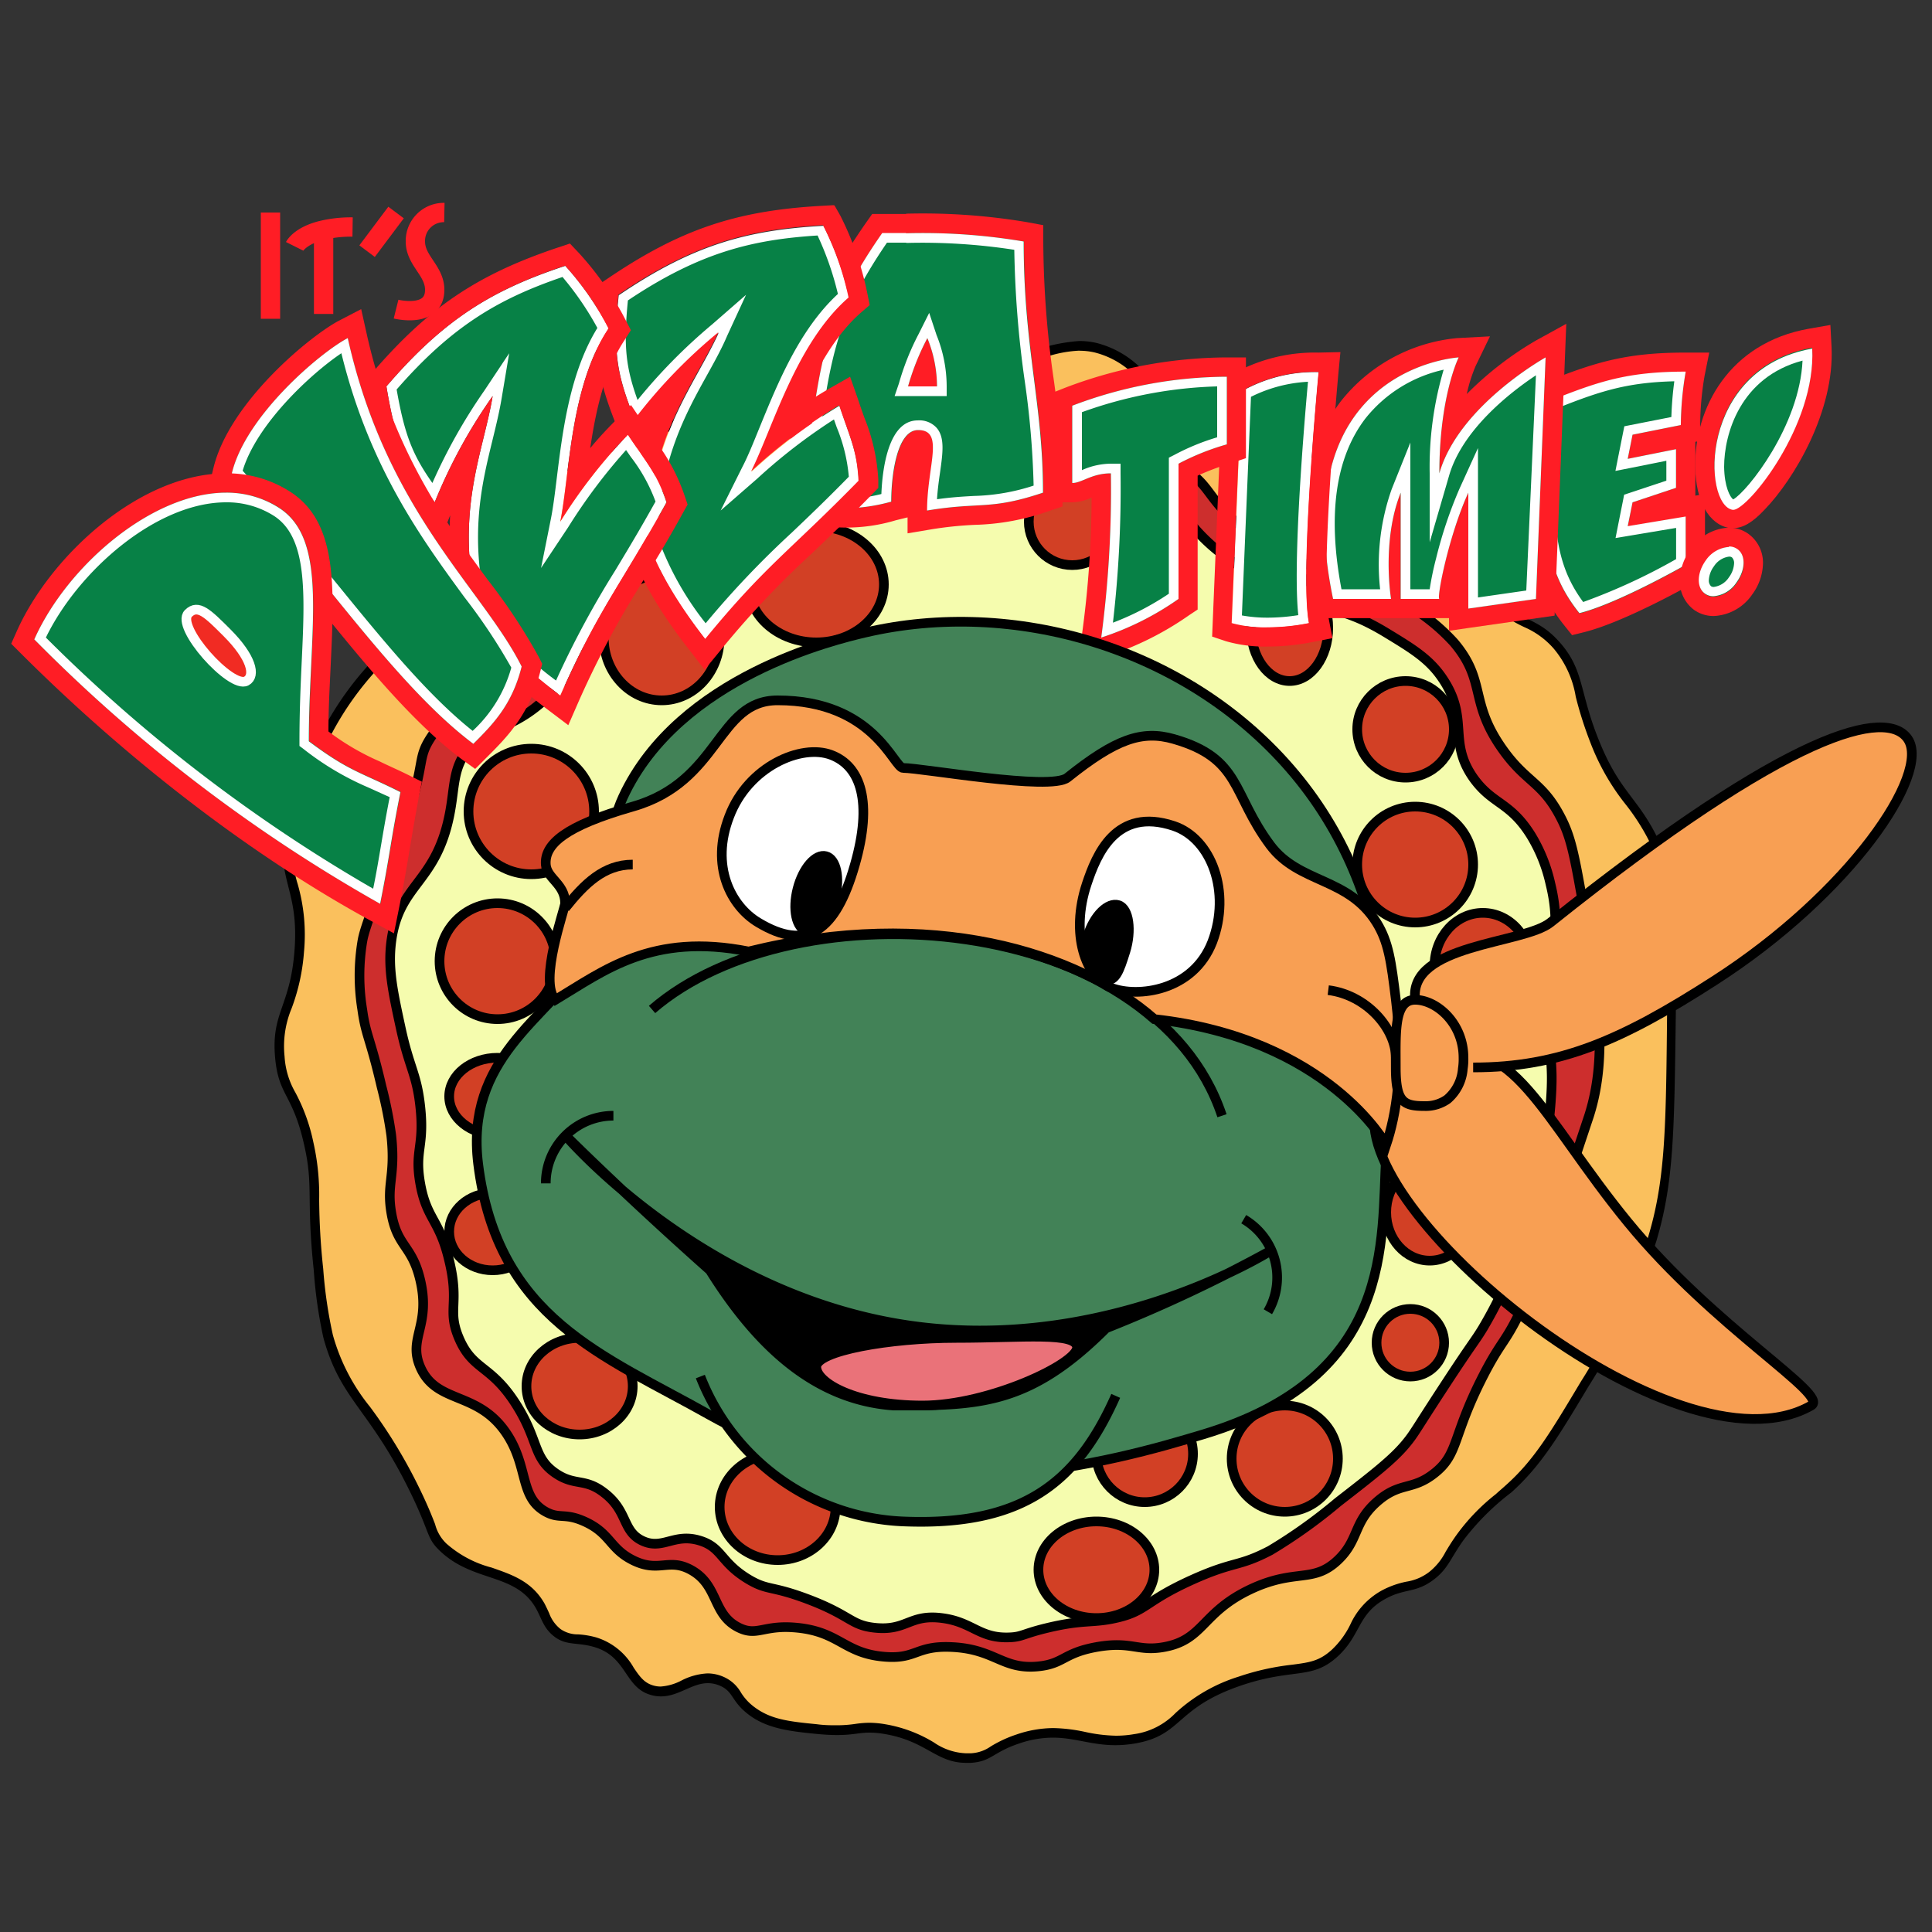 <svg xmlns="http://www.w3.org/2000/svg" viewBox="0 0 200 200"><rect x="0" y="0" width="200" height="200" fill="#333333" stroke="none"/><defs><style>.cls-1{fill:#fac05d;}.cls-2{fill:#cd2e2d;stroke:#020202;}.cls-10,.cls-11,.cls-12,.cls-13,.cls-14,.cls-15,.cls-2,.cls-3,.cls-4,.cls-8,.cls-9{stroke-miterlimit:10;}.cls-3{fill:#f5fcae;}.cls-10,.cls-11,.cls-12,.cls-13,.cls-14,.cls-15,.cls-3,.cls-4{stroke:#000;}.cls-4{fill:#d24025;}.cls-5{fill:#078146;}.cls-6{fill:#ff1d25;}.cls-15,.cls-7{fill:#fff;}.cls-8{fill:#f12b23;stroke:#fff;}.cls-11,.cls-9{fill:none;}.cls-9{stroke:#ff1d25;stroke-width:2px;}.cls-10{fill:#428257;}.cls-13{fill:#ea7279;}.cls-14{fill:#f89f53;}</style></defs><title>Artboard 1</title><g id="pizza"><path class="cls-1" d="M100,182a6.73,6.73,0,0,1-3.56-1.18,13.6,13.6,0,0,0-4.9-1.83,9.54,9.54,0,0,0-1.56-.14,10,10,0,0,0-1.37.11,13.9,13.9,0,0,1-2,.14c-.63,0-1.32,0-2.13-.12-3-.29-5-.54-6.75-1.9a5.92,5.92,0,0,1-1.49-1.62A3.31,3.31,0,0,0,74.69,174a3.59,3.59,0,0,0-1.4-.29,6.18,6.18,0,0,0-2.51.7,5.81,5.81,0,0,1-2.35.67,3.25,3.25,0,0,1-.82-.1A4.1,4.1,0,0,1,65.23,173,6.24,6.24,0,0,0,61.64,170a8.43,8.43,0,0,0-1.79-.3,3.59,3.59,0,0,1-2.06-.63,4.19,4.19,0,0,1-1.4-1.92c-.14-.3-.28-.61-.46-.92-1.23-2.17-3.15-2.81-5.19-3.5a11.8,11.8,0,0,1-4.9-2.61A4.69,4.69,0,0,1,44.57,158c-.31-.81-.74-1.91-1.62-3.71A52.24,52.24,0,0,0,37.9,146,21.11,21.11,0,0,1,34,138.37a47.35,47.35,0,0,1-1-6.91,71.5,71.5,0,0,1-.42-7.26,24.39,24.39,0,0,0-.59-5.81,18.71,18.71,0,0,0-1.82-5,9,9,0,0,1-1.17-3.9,10.63,10.63,0,0,1,.75-5.19A20.52,20.52,0,0,0,31,98.54a18.51,18.51,0,0,0-.64-6.84A12.88,12.88,0,0,1,30,85.58c.64-4,2.32-6.94,3.94-9.83a31.81,31.81,0,0,1,4.92-6.9,21.38,21.38,0,0,1,4.81-3.78,27.1,27.1,0,0,0,3.15-2.18,15.91,15.91,0,0,0,5-6.89,19,19,0,0,1,3.06-5.17C57,48.31,63.64,46.06,75.66,42c9.43-3.21,14.63-5,17.76-5a39.19,39.19,0,0,1,4.79.38,30.09,30.09,0,0,0,3.76.31,16.1,16.1,0,0,0,4.67-.7l1.06-.33a13,13,0,0,1,4-.84,7.43,7.43,0,0,1,1.64.18,9.4,9.4,0,0,1,4.75,2.86l.05.06.07,0a128.25,128.25,0,0,0,15.06,7c2.31.9,4.26,1.58,6,2.18,4.88,1.7,7.57,2.63,9.8,5.66A15.84,15.84,0,0,1,150.87,57a13.67,13.67,0,0,0,3.29,4.87A13.91,13.91,0,0,0,158,64.52a9,9,0,0,1,3.14,2.31A10.75,10.75,0,0,1,163.54,72a38.24,38.24,0,0,0,1.5,4.7,23.45,23.45,0,0,0,3.57,6.25,23.22,23.22,0,0,1,2.45,3.79c2.07,4.08,2.09,9,1.95,19.77s-.22,16-2,21.86a63.44,63.44,0,0,1-7,14.89c-3.27,5.48-4.91,8.23-7.9,10.88-.35.31-.7.6-1.05.9a20.58,20.58,0,0,0-4,4.19c-.46.65-.79,1.19-1.07,1.66a6.88,6.88,0,0,1-1.82,2.23,5.63,5.63,0,0,1-2.53,1.11,8.81,8.81,0,0,0-2.4.85,7.1,7.1,0,0,0-3.11,3.36,9.49,9.49,0,0,1-2,2.71c-1.43,1.3-2.61,1.46-4.39,1.69a25.59,25.59,0,0,0-5.43,1.2,16.72,16.72,0,0,0-6.39,3.68,7.89,7.89,0,0,1-4.53,2.3,11.54,11.54,0,0,1-2,.17,16.79,16.79,0,0,1-3.28-.39,16.56,16.56,0,0,0-3.2-.39,11.41,11.41,0,0,0-3.65.63,12.32,12.32,0,0,0-2.58,1.2,4.39,4.39,0,0,1-2.29.78Z"/><path d="M111.76,36.31h0a6.94,6.94,0,0,1,1.53.17,8.92,8.92,0,0,1,4.49,2.71l.11.11.14.07a128.66,128.66,0,0,0,15.12,7.05c2.32.9,4.27,1.58,6,2.18,4.94,1.72,7.42,2.58,9.56,5.48a15.2,15.2,0,0,1,1.72,3.1,14.09,14.09,0,0,0,3.39,5,14.34,14.34,0,0,0,4,2.75,8.52,8.52,0,0,1,3,2.19,10.36,10.36,0,0,1,2.3,5,39.17,39.17,0,0,0,1.52,4.76,23.88,23.88,0,0,0,3.63,6.37,22.82,22.82,0,0,1,2.4,3.72c2,4,2,8.86,1.89,19.53s-.22,15.94-2,21.73a63.05,63.05,0,0,1-6.9,14.78c-3.25,5.43-4.88,8.16-7.81,10.77-.34.31-.69.6-1,.89a21,21,0,0,0-4.11,4.28c-.47.66-.8,1.21-1.09,1.69a6.41,6.41,0,0,1-1.7,2.09,5.15,5.15,0,0,1-2.34,1,9.21,9.21,0,0,0-2.52.89,7.61,7.61,0,0,0-3.31,3.56,9,9,0,0,1-1.89,2.58c-1.31,1.2-2.31,1.33-4.12,1.57a26,26,0,0,0-5.53,1.23,17.13,17.13,0,0,0-6.56,3.78,7.39,7.39,0,0,1-4.29,2.18,11.08,11.08,0,0,1-1.87.16,16.19,16.19,0,0,1-3.18-.39,16.94,16.94,0,0,0-3.29-.4,11.9,11.9,0,0,0-3.81.66,12.79,12.79,0,0,0-2.68,1.24,3.9,3.9,0,0,1-2.07.71H100a6.25,6.25,0,0,1-3.32-1.12,14.23,14.23,0,0,0-5.06-1.89,10,10,0,0,0-1.64-.15,10.43,10.43,0,0,0-1.44.12,13.24,13.24,0,0,1-1.9.14c-.61,0-1.29,0-2.09-.11-3-.29-4.8-.52-6.49-1.8a5.43,5.43,0,0,1-1.37-1.5,3.82,3.82,0,0,0-1.85-1.63,4.13,4.13,0,0,0-1.59-.33,6.57,6.57,0,0,0-2.71.74,5.44,5.44,0,0,1-2.15.62,2.77,2.77,0,0,1-.69-.09c-1-.26-1.47-.93-2.1-1.86a6.74,6.74,0,0,0-3.86-3.13,8.84,8.84,0,0,0-1.89-.32,3.11,3.11,0,0,1-1.81-.54A3.69,3.69,0,0,1,56.85,167c-.14-.31-.29-.63-.48-1-1.33-2.34-3.43-3-5.46-3.72a11.41,11.41,0,0,1-4.71-2.5,4.23,4.23,0,0,1-1.16-2c-.3-.77-.75-1.93-1.64-3.75a52.69,52.69,0,0,0-5.1-8.4,20.45,20.45,0,0,1-3.84-7.43,47.26,47.26,0,0,1-1-6.84,70.92,70.92,0,0,1-.42-7.2,24.8,24.8,0,0,0-.6-5.91,19.15,19.15,0,0,0-1.86-5.15,8.46,8.46,0,0,1-1.12-3.72,10.22,10.22,0,0,1,.73-5,21,21,0,0,0,1.28-5.85,18.94,18.94,0,0,0-.65-7,12.46,12.46,0,0,1-.36-5.92c.62-3.86,2.28-6.81,3.88-9.67a31.4,31.4,0,0,1,4.85-6.8,21,21,0,0,1,4.71-3.7,27.52,27.52,0,0,0,3.2-2.22,16.53,16.53,0,0,0,5.14-7.08,18.62,18.62,0,0,1,3-5c2.05-2.41,9-4.78,20.56-8.7,9.07-3.09,14.55-4.95,17.6-4.95h.07a38.61,38.61,0,0,1,4.66.37,30.49,30.49,0,0,0,3.82.31,16.58,16.58,0,0,0,4.81-.72l1.08-.34a12.57,12.57,0,0,1,3.9-.81m0-1a17.94,17.94,0,0,0-5.26,1.19,15.57,15.57,0,0,1-4.53.68c-2.64,0-5-.65-8.47-.68h-.08c-3.15,0-8.14,1.68-17.92,5-12.51,4.25-18.81,6.43-21,9-3.87,4.54-2.81,7.75-8,12-2.89,2.36-4.78,2.65-8,6a32.18,32.18,0,0,0-5,7,29.31,29.31,0,0,0-4,10c-.93,5.8,1.52,6.41,1,13-.46,5.76-2.42,6.33-2,11,.36,4,1.8,3.68,3,9,1,4.37.2,5.46,1,13a47.54,47.54,0,0,0,1,7c1.77,6.48,4.76,7.3,9,16,2.09,4.3,1.65,4.68,3,6,3.47,3.38,7.88,2.28,10,6,.61,1.08.79,2.13,2,3s2.34.51,4,1c3.49,1,3.13,4.27,6,5a3.78,3.78,0,0,0,.94.12c1.84,0,3.19-1.37,4.86-1.37a3.1,3.1,0,0,1,1.21.25c1.47.61,1.16,1.6,3,3s4.09,1.72,7,2c.9.09,1.6.12,2.18.12,1.63,0,2.26-.25,3.34-.25a9.08,9.08,0,0,1,1.48.13c4.42.72,5.38,3,8.54,3l.46,0c2.15-.14,2.26-1.08,5-2a10.81,10.81,0,0,1,3.5-.61c2.28,0,4,.78,6.47.78a12.11,12.11,0,0,0,2-.17c5-.85,4.12-3.65,11-6,5.44-1.85,7.32-.55,10-3,2.46-2.25,2.05-4.41,5-6,2-1.09,3.12-.55,5-2,1.45-1.12,1.66-2.11,3-4a25.85,25.85,0,0,1,5-5c3-2.71,4.76-5.58,8-11a64.11,64.11,0,0,0,7-15c1.78-5.92,1.85-11.28,2-22,.14-10.43.17-15.73-2-20-2.06-4.06-3.87-4.62-6-10-2-5-1.46-7.13-4-10-2.39-2.7-3.93-2-7-5s-2.81-5-5-8c-3.11-4.22-7-4.49-16-8a126.85,126.85,0,0,1-15-7,10,10,0,0,0-5-3,8,8,0,0,0-1.74-.19Z"/><path class="cls-2" d="M39.5,91.5c2.34-6.29,2.39-6,3-8,1.4-4.63.8-5.09,2-7,1.37-2.19,2.62-2.33,6-5a51.71,51.71,0,0,0,7-7c4.23-5.16,3-6.23,6-9,2.45-2.25,5.3-3.17,11-5,6.05-1.94,6.4-1.2,11-3,5.13-2,5.24-3.15,9-4a24.81,24.81,0,0,1,10,0c4.2.71,4,1.56,10,3,5.23,1.26,5.87.72,8,2,2.87,1.72,2.41,3.11,6,6a29.6,29.6,0,0,0,7,4c4.1,1.84,4.83,1.42,8,3a20.66,20.66,0,0,1,7,5c3.4,4,1.55,6.1,5,11,2.47,3.51,4.09,3.38,6,7,.9,1.7,1.31,3.18,2,7,1.86,10.27,3.09,17.44,1,24l-1,3c-2.23,6.71-2.39,7.23-3,9a84.72,84.72,0,0,1-3,8c-1.69,3.58-2.11,3.3-4,7-3.19,6.24-2.47,8-5,10-2.35,1.87-3.57.84-6,3s-1.81,3.92-4,6c-2.59,2.45-4.35.83-9,3-5.12,2.4-4.85,5.25-9,6-2.74.5-3.37-.65-7,0-3.43.62-3.37,1.73-6,2-3.73.38-4.48-1.8-9-2-3.73-.17-3.62,1.3-7,1-4.13-.36-4.59-2.57-9-3-3.46-.34-4.09.93-6,0-2.81-1.37-2.06-4.41-5-6-2.31-1.25-3.29.36-6-1-2.4-1.2-2.29-2.78-5-4-2.05-.92-2.57-.22-4-1-2.73-1.5-1.78-4.58-4-8-3-4.61-7.31-3.06-9-7-1.29-3,1.12-4.25,0-9-.86-3.65-2.4-3.4-3-7-.5-3,.47-3.73,0-8a43.75,43.75,0,0,0-1-5c-1.19-5.12-1.63-5.3-2-8a21.73,21.73,0,0,1,0-7C37.63,96.74,37.79,96.08,39.5,91.5Z"/><path class="cls-3" d="M108.5,168.5c3.71-.88,4.55-.45,7-1,3.24-.72,2.92-1.72,8-4,4.33-1.94,4.67-1.26,8-3a53.55,53.55,0,0,0,7-5c3.75-2.91,5.66-4.4,7-6,.93-1.12.92-1.29,4-6s3.11-4.54,4-6a46.54,46.54,0,0,0,5-12,57.32,57.32,0,0,0,2-11c.43-5.22-.33-4.63,0-11,.3-5.74,1-7.94,0-12a16.42,16.42,0,0,0-2-5c-2.21-3.55-4-3.18-6-6-2.6-3.74-.45-6-3-10-1.4-2.21-3.14-3.26-6-5-5.27-3.2-6.48-1.82-12-5-3.26-1.87-5.68-3.27-8-6a11,11,0,0,0-3-3c-2.37-1.38-4-.57-7-1-4.44-.63-4.09-2.81-9-4a20.71,20.71,0,0,0-9,0,34.5,34.5,0,0,0-6,2c-6.44,2.47-6.76,2.81-10,4-7.34,2.69-8.36,1.9-11,4-1.84,1.46-1.24,1.76-5,7-4.36,6.08-6.54,9.12-10,11-2.29,1.24-3.59,1.28-5,3-1.7,2.08-1.37,3.95-2,7-1.45,7-5.23,7-6,13-.35,2.77.16,5.12,1,9,.89,4.08,1.63,4.67,2,8,.47,4.24-.61,4.53,0,8,.66,3.75,2,3.72,3,8,1.09,4.51-.23,5.08,1,8,1.46,3.45,3.32,2.7,6,7,2.28,3.65,1.68,5.4,4,7,2,1.37,3,.47,5,2,2.55,1.92,1.88,4,4,5s3.29-.86,6,0c2.28.72,2.07,2.24,5,4,2,1.18,2.27.61,6,2,4.58,1.71,4.51,2.72,7,3,3.36.38,3.62-1.43,7-1,3.19.4,3.87,2.13,7,2C105.84,169.45,105.88,169.12,108.5,168.5Z"/><circle class="cls-4" cx="51.5" cy="99.5" r="6"/><circle class="cls-4" cx="55" cy="84" r="6.5"/><ellipse class="cls-4" cx="51.5" cy="113.5" rx="5" ry="4"/><ellipse class="cls-4" cx="51" cy="127.5" rx="4.5" ry="4"/><ellipse class="cls-4" cx="60" cy="143.5" rx="5.5" ry="5"/><ellipse class="cls-4" cx="80.5" cy="156" rx="6" ry="5.5"/><ellipse class="cls-4" cx="113.5" cy="162.5" rx="6" ry="5"/><circle class="cls-4" cx="118.5" cy="150.5" r="5"/><circle class="cls-4" cx="133" cy="151" r="5.5"/><circle class="cls-4" cx="146" cy="139" r="3.5"/><ellipse class="cls-4" cx="148" cy="125.5" rx="4.5" ry="5"/><ellipse class="cls-4" cx="153.5" cy="100" rx="5" ry="5.5"/><circle class="cls-4" cx="146.5" cy="89.5" r="6"/><circle class="cls-4" cx="145.5" cy="75.5" r="5"/><ellipse class="cls-4" cx="133.5" cy="65" rx="4" ry="5.5"/><circle class="cls-4" cx="111" cy="54" r="4.5"/><ellipse class="cls-4" cx="84.5" cy="60.5" rx="7" ry="6"/><ellipse class="cls-4" cx="68.5" cy="66" rx="6" ry="6.5"/></g><g id="Layer_14" data-name="Layer 14"><path class="cls-5" d="M95,52.85a30.16,30.16,0,0,1,.37-4.26c.16-1.13.37-2.69.11-3a.7.7,0,0,0-.41-.08c-.84,0-1.78,2.63-1.78,6.41v.78l-.76.19a16.74,16.74,0,0,1-9.74,0l-.87-.22.12-.89c.19-1.4.35-2.71.51-3.94,1.39-10.82,2-15.76,8-24.28l.3-.43h3a63.47,63.47,0,0,1,12.36.87l.84.14V25a103.22,103.22,0,0,0,1.06,14.11A88.66,88.66,0,0,1,109,51v.72l-.68.23a23.84,23.84,0,0,1-7.39,1.39,39.65,39.65,0,0,0-4.8.5L95,54Z"/><path class="cls-6" d="M93.81,24.15A62.66,62.66,0,0,1,106,25c0,11.11,2,16.74,2,26-5.56,1.85-6.48.93-12,1.85,0-4.63,1.85-8.33-.93-8.33-2.18,0-2.78,4.63-2.78,7.41a18.71,18.71,0,0,1-4.63.69A18.71,18.71,0,0,1,83,51.93C84.85,38,84.85,33.41,91.33,24.15h2.48m0-2H90.29l-.6.85c-6.11,8.73-6.75,13.74-8.17,24.73-.16,1.23-.33,2.53-.51,3.93l-.24,1.77,1.73.43a17.72,17.72,0,0,0,10.23,0l1.22-.3v1.65l2.33-.39a38.41,38.41,0,0,1,4.69-.49,24.69,24.69,0,0,0,7.65-1.44l1.37-.46V51a89.5,89.5,0,0,0-.95-12A102.42,102.42,0,0,1,108,25V23.31L106.33,23a65,65,0,0,0-12.52-.88Z"/><path class="cls-7" d="M93.81,25.15a62.49,62.49,0,0,1,11.19.71,107,107,0,0,0,1.07,13.51A90.49,90.49,0,0,1,107,50.27a21.43,21.43,0,0,1-6.18,1.07c-1.06.06-2.24.12-3.82.34.06-1,.2-2,.32-2.82.28-2,.5-3.59-.37-4.58A2.41,2.41,0,0,0,95,43.52c-3.13,0-3.67,5.32-3.76,7.62a15.86,15.86,0,0,1-3.65.49,15.58,15.58,0,0,1-3.52-.46c.14-1.07.27-2.09.4-3.05,1.36-10.61,1.94-15.11,7.35-23h2m0-1H91.33C84.85,33.41,84.85,38,83,51.93a18.71,18.71,0,0,0,4.63.69,18.71,18.71,0,0,0,4.63-.69c0-2.78.6-7.41,2.78-7.41,2.78,0,.93,3.7.93,8.33,5.56-.93,6.48,0,12-1.85,0-9.26-2-14.89-2-26a62.66,62.66,0,0,0-12.19-.85Z"/><path class="cls-6" d="M96,35a25.67,25.67,0,0,0-2,5h3a13.38,13.38,0,0,0-1-5Z"/><path class="cls-7" d="M96,35a13.38,13.38,0,0,1,1,5H94a25.67,25.67,0,0,1,2-5m.19-2.61-1.08,2.16a26.58,26.58,0,0,0-2.05,5.13L92.61,41H98V40a14.26,14.26,0,0,0-1.05-5.32l-.76-2.29Z"/></g><g id="Layer_12_copy" data-name="Layer 12 copy"><path class="cls-5" d="M73,65.33a32.61,32.61,0,0,1-5.47-9.69c.28-8.11,2.94-12.92,5.29-17.16.74-1.33,1.43-2.58,2-3.88l1-2.12L74.1,34a55.63,55.63,0,0,0-8.21,8.4c-1.53-4-1.87-6.19-1.34-11.6,7.77-5.23,13.4-6.54,20.38-7a30.51,30.51,0,0,1,2.37,6.76c-4,3.62-6.32,9.26-8.19,13.82-.63,1.53-1.22,3-1.79,4.12l-1.13,2.26,1.91-1.66a56.78,56.78,0,0,1,8.52-6.48c.18.51.34,1,.49,1.4a17.52,17.52,0,0,1,1.29,5.47c-2.47,2.53-4.39,4.36-6.09,6A96.25,96.25,0,0,0,73,65.33Z"/><path class="cls-7" d="M84.63,24.37a31.42,31.42,0,0,1,2.11,6.06c-4,3.7-6.25,9.28-8.1,13.8-.62,1.52-1.21,3-1.78,4.09L74.6,52.85l3.81-3.32a57.84,57.84,0,0,1,7.92-6.11l.29.82a17.34,17.34,0,0,1,1.25,5.11c-2.39,2.44-4.26,4.22-5.92,5.8a96.77,96.77,0,0,0-8.9,9.37,31.32,31.32,0,0,1-5-9c.29-7.94,2.91-12.68,5.23-16.85.74-1.34,1.44-2.6,2-3.92l1.95-4.23-3.51,3.06A57.11,57.11,0,0,0,66,41.41c-1.21-3.37-1.47-5.55-1-10.31,7.46-5,12.93-6.29,19.61-6.72m.58-1c-7.89.44-13.51,2-21.14,7.19-.61,6.05-.18,8.24,1.67,12.89a54.22,54.22,0,0,1,8.68-9c-2.54,5.53-7,10.52-7.37,21.31.79,2.81,2.89,6.49,6,10.44,6.23-7.63,8.68-9,15.88-16.4-.18-3.16-.88-4.39-2-7.81a55,55,0,0,0-9.12,6.84c2.28-4.56,4.65-13.24,10.09-18a30.07,30.07,0,0,0-2.63-7.46Z"/><path class="cls-6" d="M85.21,23.34a30.07,30.07,0,0,1,2.63,7.46c-5.44,4.74-7.81,13.42-10.09,18a55,55,0,0,1,9.12-6.84c1.14,3.42,1.84,4.65,2,7.81C81.7,57.1,79.25,58.51,73,66.14c-3.07-3.95-5.17-7.63-6-10.44.35-10.79,4.82-15.79,7.37-21.31a54.22,54.22,0,0,0-8.68,9c-1.84-4.65-2.28-6.84-1.67-12.89,7.63-5.17,13.24-6.75,21.14-7.19m1.12-2.07-1.23.07c-8.88.49-14.67,2.46-22.15,7.53l-.77.52-.09.93c-.65,6.38-.15,8.93,1.8,13.83l1.31,3.31,1.72-2.28a34.71,34.71,0,0,0-1.86,10.45v.31l.08.3c.87,3.08,3,6.93,6.31,11.12l1.54,2,1.59-1.94A94.3,94.3,0,0,1,84,57.33c1.75-1.66,3.73-3.55,6.31-6.19l.61-.63,0-.88a19.83,19.83,0,0,0-1.44-6.39c-.2-.57-.43-1.2-.67-1.94L88,39l-2.12,1.21c-1.12.64-2.15,1.3-3.13,2,1.58-3.61,3.56-7.4,6.4-9.87l.88-.76-.23-1.14A31.94,31.94,0,0,0,87,22.34l-.61-1.07Z"/></g><g id="Layer_12" data-name="Layer 12"><path class="cls-5" d="M57.8,71.22A32.62,32.62,0,0,1,50,63.31c-1.86-7.9-.56-13.24.59-17.95.36-1.47.7-2.87.94-4.28l.38-2.3-1.29,1.94A55.64,55.64,0,0,0,44.87,51c-2.53-3.46-3.43-5.48-4.34-10.84,6.12-7.09,11.21-9.84,17.83-12.07A30.49,30.49,0,0,1,62.42,34c-2.91,4.54-3.66,10.6-4.27,15.48-.2,1.64-.4,3.19-.65,4.45L57,56.38l1.4-2.1a56.83,56.83,0,0,1,6.51-8.49L65.77,47A17.52,17.52,0,0,1,68.46,52c-1.72,3.09-3.09,5.36-4.3,7.36A96.25,96.25,0,0,0,57.8,71.22Z"/><path class="cls-7" d="M58.21,28.65a31.42,31.42,0,0,1,3.63,5.3c-2.84,4.61-3.59,10.6-4.19,15.44-.2,1.63-.39,3.18-.64,4.41l-1,5,2.8-4.21a57.84,57.84,0,0,1,6-8l.5.72a17.34,17.34,0,0,1,2.55,4.61c-1.67,3-3,5.19-4.18,7.15a96.77,96.77,0,0,0-6.12,11.38,31.31,31.31,0,0,1-7.17-7.32c-1.81-7.74-.53-13,.61-17.64.36-1.48.7-2.88.94-4.32l.77-4.6-2.58,3.88A57.11,57.11,0,0,0,44.76,50c-2.06-2.93-2.88-5-3.7-9.68,5.88-6.76,10.82-9.47,17.15-11.64m.29-1.15C51,30,46,33,40,40c1,6,2,8,5,12a54.22,54.22,0,0,1,6-11c-1,6-4,12-1.5,22.5C51,66,54,69,58,72c4-9,6-11,11-20-1-3-2-4-4-7a55,55,0,0,0-7,9c1-5,1-14,5-20a30.07,30.07,0,0,0-4.5-6.5Z"/><path class="cls-6" d="M58.5,27.5A30.07,30.07,0,0,1,63,34c-4,6-4,15-5,20a55,55,0,0,1,7-9c2,3,3,4,4,7-5,9-7,11-11,20-4-3-7-6-8.5-8.5C47,53,50,47,51,41a54.22,54.22,0,0,0-6,11c-3-4-4-6-5-12,6-7,11-10,18.5-12.5M59,25.21l-1.17.39c-8.44,2.81-13.51,6.24-19.39,13.1l-.61.71.15.92C39.08,46.65,40.24,49,43.4,53.2L45.54,56l1.06-2.65a34.71,34.71,0,0,0,1,10.57l.07.3.16.27c1.65,2.75,4.77,5.88,9,9.07l2,1.51,1-2.29a94.3,94.3,0,0,1,6.47-12.21C67.54,58.54,69,56.2,70.75,53l.43-.77-.28-.83a19.83,19.83,0,0,0-3.07-5.78c-.35-.5-.73-1-1.16-1.69l-1.35-2-1.73,1.73c-.91.91-1.74,1.82-2.49,2.73.58-3.9,1.49-8.08,3.57-11.21l.64-1-.52-1a31.94,31.94,0,0,0-4.87-7L59,25.21Z"/></g><g id="text"><path class="cls-5" d="M48.4,77.8c-5.3-4-10.52-10.43-16-17.27-2.93-3.63-6-7.38-9.1-10.87l-.35-.39.12-.51c1.54-6.43,9.68-13.18,12.51-14.65l1.16-.6L37,34.78C39.69,47,45.24,54.57,49.71,60.66a57.5,57.5,0,0,1,5.19,7.89l.17.33-.09.36c-1.07,4.27-3.2,6.4-5.26,8.46l-.61.61Z"/><path class="cls-6" d="M36,35c4,18,14,26,18,34-1,4-3,6-5,8-8-6-16-18-25-28,1.43-6,9.2-12.54,12-14m1.39-3-2.31,1.2c-3,1.59-11.39,8.47-13,15.31l-.24,1,.7.78c3.12,3.47,6.14,7.21,9.07,10.83C37.15,68,42.4,74.55,47.8,78.6l1.39,1,1.23-1.23c2.06-2.06,4.39-4.39,5.53-8.93l.18-.72-.33-.66a59,59,0,0,0-5.28-8c-4.41-6-9.89-13.5-12.56-25.5L37.39,32Z"/><path class="cls-7" d="M35.34,36.57c2.9,11.83,8.35,19.26,12.75,25.27a59.69,59.69,0,0,1,4.84,7.27,14,14,0,0,1-4,6.55c-4.87-3.86-9.8-10-15-16.39-2.84-3.51-5.77-7.13-8.81-10.54,1.43-4.79,7-10,10.23-12.17M36,35c-2.8,1.46-10.57,8-12,14,9,10,17,22,25,28,2-2,4-4,5-8-4-8-14-16-18-34Z"/></g><g id="text-2" data-name="text"><path class="cls-5" d="M38.87,94.45C26.84,87.88,14,78.1,2.84,66.9l-.49-.49.28-.63C6,58.2,14.91,50,23.41,50a11,11,0,0,1,5.94,1.66c4.55,2.84,4.25,9.19,3.87,17.21-.11,2.35-.23,4.78-.24,7.35a27,27,0,0,0,6,3.47c.83.38,1.77.81,3,1.4l.68.34-.15.75c-.52,2.62-.79,4.21-1,5.76s-.53,3.17-1.06,5.82l-.27,1.33Z"/><path class="cls-6" d="M23.41,51a10,10,0,0,1,5.41,1.51C34.15,55.84,32,65.14,32,76.72c4.21,3.16,5.26,3.16,9.48,5.26-1.05,5.26-1.05,6.32-2.11,11.58A162.2,162.2,0,0,1,3.55,66.19C6.93,58.6,15.72,51,23.41,51m0-2c-8.9,0-18.19,8.5-21.69,16.38l-.56,1.26,1,1C13.4,78.87,26.28,88.72,38.39,95.32l2.39,1.3L41.31,94c.53-2.66.8-4.29,1.06-5.85s.52-3.13,1-5.73l.3-1.5-1.37-.68c-1.21-.6-2.16-1-3-1.42A25.88,25.88,0,0,1,34,75.72c0-2.36.13-4.61.23-6.8.4-8.35.71-15-4.34-18.11A12,12,0,0,0,23.41,49Z"/><path class="cls-7" d="M23.41,52a9.05,9.05,0,0,1,4.88,1.36c3.56,2.22,3.28,8,2.93,15.42C31.1,71.3,31,73.92,31,76.72v.5l.4.3a29.58,29.58,0,0,0,6.73,4c.65.29,1.36.62,2.21,1-.43,2.21-.67,3.66-.91,5.07S39,90.17,38.63,92A163.28,163.28,0,0,1,4.75,66c3.33-6.87,11.42-14,18.66-14m0-1C15.72,51,6.93,58.6,3.55,66.19a162.2,162.2,0,0,0,35.8,27.37C40.4,88.3,40.4,87.25,41.45,82c-4.21-2.11-5.26-2.11-9.48-5.26,0-11.58,2.18-20.88-3.16-24.21A10,10,0,0,0,23.41,51Z"/><path class="cls-8" d="M19.5,63.5c-1.38,1.38,4.43,7.84,6,7,1-.54.53-2.47-2-5C21.5,63.5,20.5,62.5,19.5,63.5Z"/></g><g id="its"><path class="cls-9" d="M30.5,25.5s.53-1.06,2.73-1.63a12.92,12.92,0,0,1,3.27-.37"/><path class="cls-9" d="M33.5,32.5v-9"/><line class="cls-9" x1="41" y1="22" x2="38" y2="26"/><path class="cls-9" d="M46,22a2.94,2.94,0,0,0-3,3c0,2,2,3,2,5,0,3-4,2-4,2"/><polyline class="cls-9" points="28 22 28 32 28 33"/></g><g id="time"><path class="cls-5" d="M162.72,64.12c-4.23-5.28-4.24-10.42-3.21-22.71l.05-.62.57-.23c5.22-2.09,8.34-3.07,14.37-3.07h1.22l-.24,1.2A32.22,32.22,0,0,0,175,44v.82l-5.15,1-.08.38,4.73-.94v5.94l-4.63,1.54-.1.51,5.74-1v6.76l-.5.29c-.29.17-7.17,4.08-11.25,5.1l-.62.16Z"/><path class="cls-6" d="M174.5,38.5A33.06,33.06,0,0,0,174,44l-5,1-.5,2.5,5-1v4L169,52l-.5,2.5,6-1v5s-7,4-11,5c-4-5-4-10-3-22,5-2,8-3,14-3m2.44-2H174.5c-6.21,0-9.4,1-14.74,3.14l-1.15.46-.1,1.23c-1,12.31-1,17.87,3.43,23.42l.8,1,1.25-.31c4.22-1.05,11.21-5,11.51-5.2l1-.58V51.14l-1,.17V45.74l.5-.1V44a31.22,31.22,0,0,1,.46-5.11l.48-2.39Z"/><path class="cls-7" d="M173.32,39.51a35.49,35.49,0,0,0-.3,3.66L168.8,44l-.65.13-.13.65-.5,2.5-.29,1.47,1.47-.29,3.8-.76v2.06l-3.82,1.27-.55.18-.11.57-.5,2.5-.28,1.42,1.43-.24,4.84-.81v3.23a61.89,61.89,0,0,1-9.62,4.44c-3.31-4.48-3.33-9.31-2.44-20.16,4.38-1.74,7.13-2.57,11.87-2.69m1.18-1c-6,0-9,1-14,3-1,12-1,17,3,22,4-1,11-5,11-5v-5l-6,1L169,52l4.5-1.5v-4l-5,1L169,45l5-1a33.06,33.06,0,0,1,.5-5.5Z"/><path class="cls-5" d="M151,63H137.19l-.17-.8c-1.8-8.66-.9-15.43,2.7-20.11A16.34,16.34,0,0,1,150.94,36l1.72-.1-.77,1.54a23,23,0,0,0-1.63,6.79,31.34,31.34,0,0,1,9.25-8.12l1.56-.86L160,62.87l-9,1.28Zm0-2V56.81A41.9,41.9,0,0,0,150,61Z"/><path class="cls-6" d="M160,37l-1,25-7,1V51c-2,4.36-3.32,10.83-3,11h-4V51c-2,5-1,11-1,11h-6c-5-24,13-25,13-25s-2,4-2,12c2-7,11-12,11-12M149,62h0m13.14-28.48L159,35.25a34.55,34.55,0,0,0-7.16,5.54,15.91,15.91,0,0,1,.92-2.91l1.48-3.06-3.39.18a17.41,17.41,0,0,0-12,6.48c-3.78,4.92-4.75,12-2.89,20.92l.33,1.59H150v1.31l2.28-.33,7-1,1.65-.24.07-1.66,1-25,.14-3.56Z"/><path class="cls-7" d="M149.45,38.26A35.54,35.54,0,0,0,148,49v7.14l2-6.87c1.37-4.8,6.38-8.68,9-10.42L158,61.13l-5,.72V46.38l-1.91,4.2a45.16,45.16,0,0,0-2.43,7.24A31,31,0,0,0,148,61h-2V45.81l-1.93,4.82A23.46,23.46,0,0,0,142.87,61h-4c-1.46-7.67-.63-13.61,2.47-17.67a14.27,14.27,0,0,1,8.16-5.07M160,37s-9,5-11,12c0-8,2-12,2-12s-18,1-13,25h6s-1-6,1-11V62h4c-.29-.17,1-6.64,3-11V63l7-1,1-25ZM149,62h0Z"/><path class="cls-5" d="M131.2,64.44a14.27,14.27,0,0,1-3.19-.32l1-23.33A15.42,15.42,0,0,1,136,39c-.31,3.32-1.76,19.83-1,25.09A21.19,21.19,0,0,1,131.2,64.44Z"/><path class="cls-7" d="M135.4,39.53c-.38,4.2-1.6,18.65-1,24.15a20.37,20.37,0,0,1-3.17.26,14.7,14.7,0,0,1-2.67-.23l.94-22.63a14.87,14.87,0,0,1,5.92-1.56m1.1-1a15.39,15.39,0,0,0-8,2l-1,24a12.83,12.83,0,0,0,3.7.44,21.93,21.93,0,0,0,4.3-.44c-1-5,1-26,1-26Z"/><path class="cls-6" d="M136.5,38.5s-2,21-1,26a21.93,21.93,0,0,1-4.3.44,12.83,12.83,0,0,1-3.7-.44l1-24a15.39,15.39,0,0,1,8-2m0-2a17.4,17.4,0,0,0-9.11,2.34l-.85.56,0,1-1,24-.06,1.5,1.43.48a14.62,14.62,0,0,0,4.34.55,24,24,0,0,0,4.69-.48l2-.39-.39-2c-.77-3.86.48-19.66,1-25.42l.21-2.19Z"/><path class="cls-5" d="M113,65.86a110.39,110.39,0,0,0,1-15.75,7.53,7.53,0,0,0-1.3.44A4.36,4.36,0,0,1,111,51h-1V41.32l.63-.25A46.45,46.45,0,0,1,127,38h1v8.72l-.68.23A25,25,0,0,0,123,48.62V62.54l-.45.3a30.93,30.93,0,0,1-8.24,4.12l-1.54.51Z"/><path class="cls-6" d="M127,39v7a25.67,25.67,0,0,0-5,2V62a29.94,29.94,0,0,1-8,4,115.62,115.62,0,0,0,1-17c-2,0-3,1-4,1V42a45.29,45.29,0,0,1,16-3m2-2h-2a47.5,47.5,0,0,0-16.74,3.14l-1.26.5V52h2a5.1,5.1,0,0,0,2-.49,105.27,105.27,0,0,1-1,14.21l-.46,3.2,3.07-1a31.81,31.81,0,0,0,8.48-4.23l.89-.59V49.24a27.88,27.88,0,0,1,3.63-1.35l1.37-.46V37Z"/><path class="cls-7" d="M126,40v5.27a23.83,23.83,0,0,0-4.45,1.83l-.55.28V61.46a28.4,28.4,0,0,1-5.79,3A120.78,120.78,0,0,0,116,49V48h-1a7.42,7.42,0,0,0-3,.67v-6A44.75,44.75,0,0,1,126,40m1-1a45.29,45.29,0,0,0-16,3v8c1,0,2-1,4-1a115.62,115.62,0,0,1-1,17,29.94,29.94,0,0,0,8-4V48a25.67,25.67,0,0,1,5-2V39Z"/><path class="cls-5" d="M179.36,53.74h-.12c-1.63-.24-2.71-2.35-2.75-5.36a12.94,12.94,0,0,1,10.94-13.3l1.12-.2L188.6,36c.32,6.37-3.79,13.12-6.63,16.11-1.39,1.46-2.12,1.63-2.54,1.63Z"/><path class="cls-6" d="M187.6,36c.4,8-6.65,16.69-8.17,16.69h-.05c-3.13-.46-3.6-14.6,8.22-16.69m1.88-2.36-2.23.39c-8.25,1.46-11.85,8.23-11.76,14.3.05,3.59,1.43,6,3.6,6.34l.34,0c1,0,2-.58,3.27-1.94,3-3.11,7.24-10.17,6.9-16.85l-.12-2.26Z"/><path class="cls-7" d="M186.6,37.29c-.29,6.81-5.75,13.62-7.18,14.41-.32-.23-.91-1.31-.94-3.37,0-3.38,1.65-9.29,8.12-11m1-1.24c-11.82,2.09-11.35,16.23-8.22,16.69h.05c1.51,0,8.57-8.73,8.17-16.69Z"/><path class="cls-5" d="M177.38,62.77a2.48,2.48,0,0,1-1.47-.46c-1.34-1-1.4-3.11-.13-4.85A4.16,4.16,0,0,1,179,55.62a2.48,2.48,0,0,1,1.47.46,2.7,2.7,0,0,1,1,2.32,4.59,4.59,0,0,1-.91,2.53,4.16,4.16,0,0,1-3.19,1.84Z"/><path class="cls-6" d="M179,56.62a1.47,1.47,0,0,1,.88.27c.87.63.83,2.18-.09,3.45a3.16,3.16,0,0,1-2.38,1.43,1.47,1.47,0,0,1-.88-.27c-.87-.63-.83-2.18.09-3.45A3.16,3.16,0,0,1,179,56.62m0-2a5.09,5.09,0,0,0-4,2.25,5.6,5.6,0,0,0-1.1,3.09,3.69,3.69,0,0,0,1.45,3.16,3.47,3.47,0,0,0,2.05.65,5.09,5.09,0,0,0,4-2.25,5.6,5.6,0,0,0,1.1-3.09A3.69,3.69,0,0,0,181,55.27a3.47,3.47,0,0,0-2.05-.65Z"/><path class="cls-7" d="M179,57.62a.48.48,0,0,1,.29.08.82.82,0,0,1,.22.65,2.62,2.62,0,0,1-.53,1.41,2.2,2.2,0,0,1-1.57,1,.48.48,0,0,1-.29-.08.82.82,0,0,1-.22-.65,2.62,2.62,0,0,1,.53-1.41,2.2,2.2,0,0,1,1.57-1m0-1A3.16,3.16,0,0,0,176.59,58c-.92,1.27-1,2.82-.09,3.45a1.47,1.47,0,0,0,.88.27,3.16,3.16,0,0,0,2.38-1.43c.92-1.27,1-2.82.09-3.45a1.47,1.47,0,0,0-.88-.27Z"/></g><g id="headBG"><path class="cls-10" d="M49.5,120.5c2,16,12.91,19.75,24,26,20,11.26,42.43,4.57,51,2,20-6,18.44-20,19-29,.63-10,1.67-26.57-10-40-10.81-12.44-28.54-17.64-44-14-2.91.69-19.21,4.52-25,17-2.89,6.23,1.63,8.56-4,17C56.5,105.5,48.14,109.58,49.5,120.5Z"/></g><g id="headPath"><path class="cls-10" d="M72.5,142.5a23.61,23.61,0,0,0,21,15c12.37.5,18-4,22-13"/><path class="cls-11" d="M126.5,115.5c-7-21-44-24-59-11"/></g><g id="mouth"><path class="cls-12" d="M58.5,117.5s6,6,15,14c5,8,11,13.43,19,14,8.79,0,14,0,22-8a150.47,150.47,0,0,0,17-8s-15.58,9.87-35,8C73.57,135.3,58.5,117.5,58.5,117.5Z"/><path class="cls-11" d="M128.75,126.21a7,7,0,0,1,2.5,9.58"/><path class="cls-11" d="M56.5,122.5a7,7,0,0,1,7-7"/></g><g id="stomach"><path class="cls-13" d="M111.5,139.5c0,1.66-9.1,6-16,6s-11-2.34-11-4,7.6-3,14.5-3S111.5,137.84,111.5,139.5Z"/></g><g id="mask"><path class="cls-14" d="M142.5,114.5c-3.43,10.45,31,39,45,31,1.94-1.11-10-8-19-19-8.85-10.82-12-20-20-17C143.52,111.37,142.77,113.69,142.5,114.5Z"/><path class="cls-14" d="M146.5,103.5c-.72-5.8,11.18-5.75,14-8,25-20,34.83-22.21,37-19,2.42,3.58-6,16-20,25-9.59,6.17-16,9-25,9"/><path class="cls-14" d="M57.5,103.5c-1.78-1.87,1-9.44,1-10,0-2-1.89-2.54-2-4-.15-2.11,2-4,9-6,9.1-2.6,8.69-11,15-11,10,0,12,7,13,7,2,0,15.25,2.4,17,1,5-4,7.71-4.94,11-4,7,2,6,5.63,10,11,3,4,8.07,3.28,11,8,1.24,2,1.51,4,2,8,.88,7.18,0,12-1,15,0,0-6-11-24-13-8-7-23.14-11.66-42-7C67.5,96.5,62.5,100.5,57.5,103.5Z"/><path class="cls-14" d="M58.5,94c2-2.5,4-4.5,7-4.5"/><path class="cls-14" d="M144.5,109.5c0-3-3-6.5-7-7"/><path class="cls-14" d="M151.5,109.5a6.46,6.46,0,0,1-.07,1.13,4.61,4.61,0,0,1-1.59,3.16,3.89,3.89,0,0,1-2.35.71c-2.21,0-3-.41-3-4s-.21-7,2-7S151.5,105.91,151.5,109.5Z"/></g><g id="eyes"><path class="cls-15" d="M75.5,84.5c-2,5.16.16,9.3,3,11,5,3,8,1,10-6,1.84-6.45.65-10.17-2.45-11.35S77.46,79.34,75.5,84.5Z"/><path class="cls-15" d="M125.5,97.5c-2,5.16-7.78,5.78-10.44,4.77s-4.3-5.53-2.56-10.77c1-3,3-8,9-6C125.41,86.8,127.46,92.34,125.5,97.5Z"/><ellipse class="cls-12" cx="84.5" cy="92.5" rx="4" ry="2" transform="translate(-26.18 151.21) rotate(-75.53)"/><path class="cls-12" d="M112.59,96.89c.66-2.11,2.1-3.53,3.2-3.19s1.37,2.68.71,4.79-1,3-2,3C113.34,101.5,111.93,99,112.59,96.89Z"/></g></svg>
